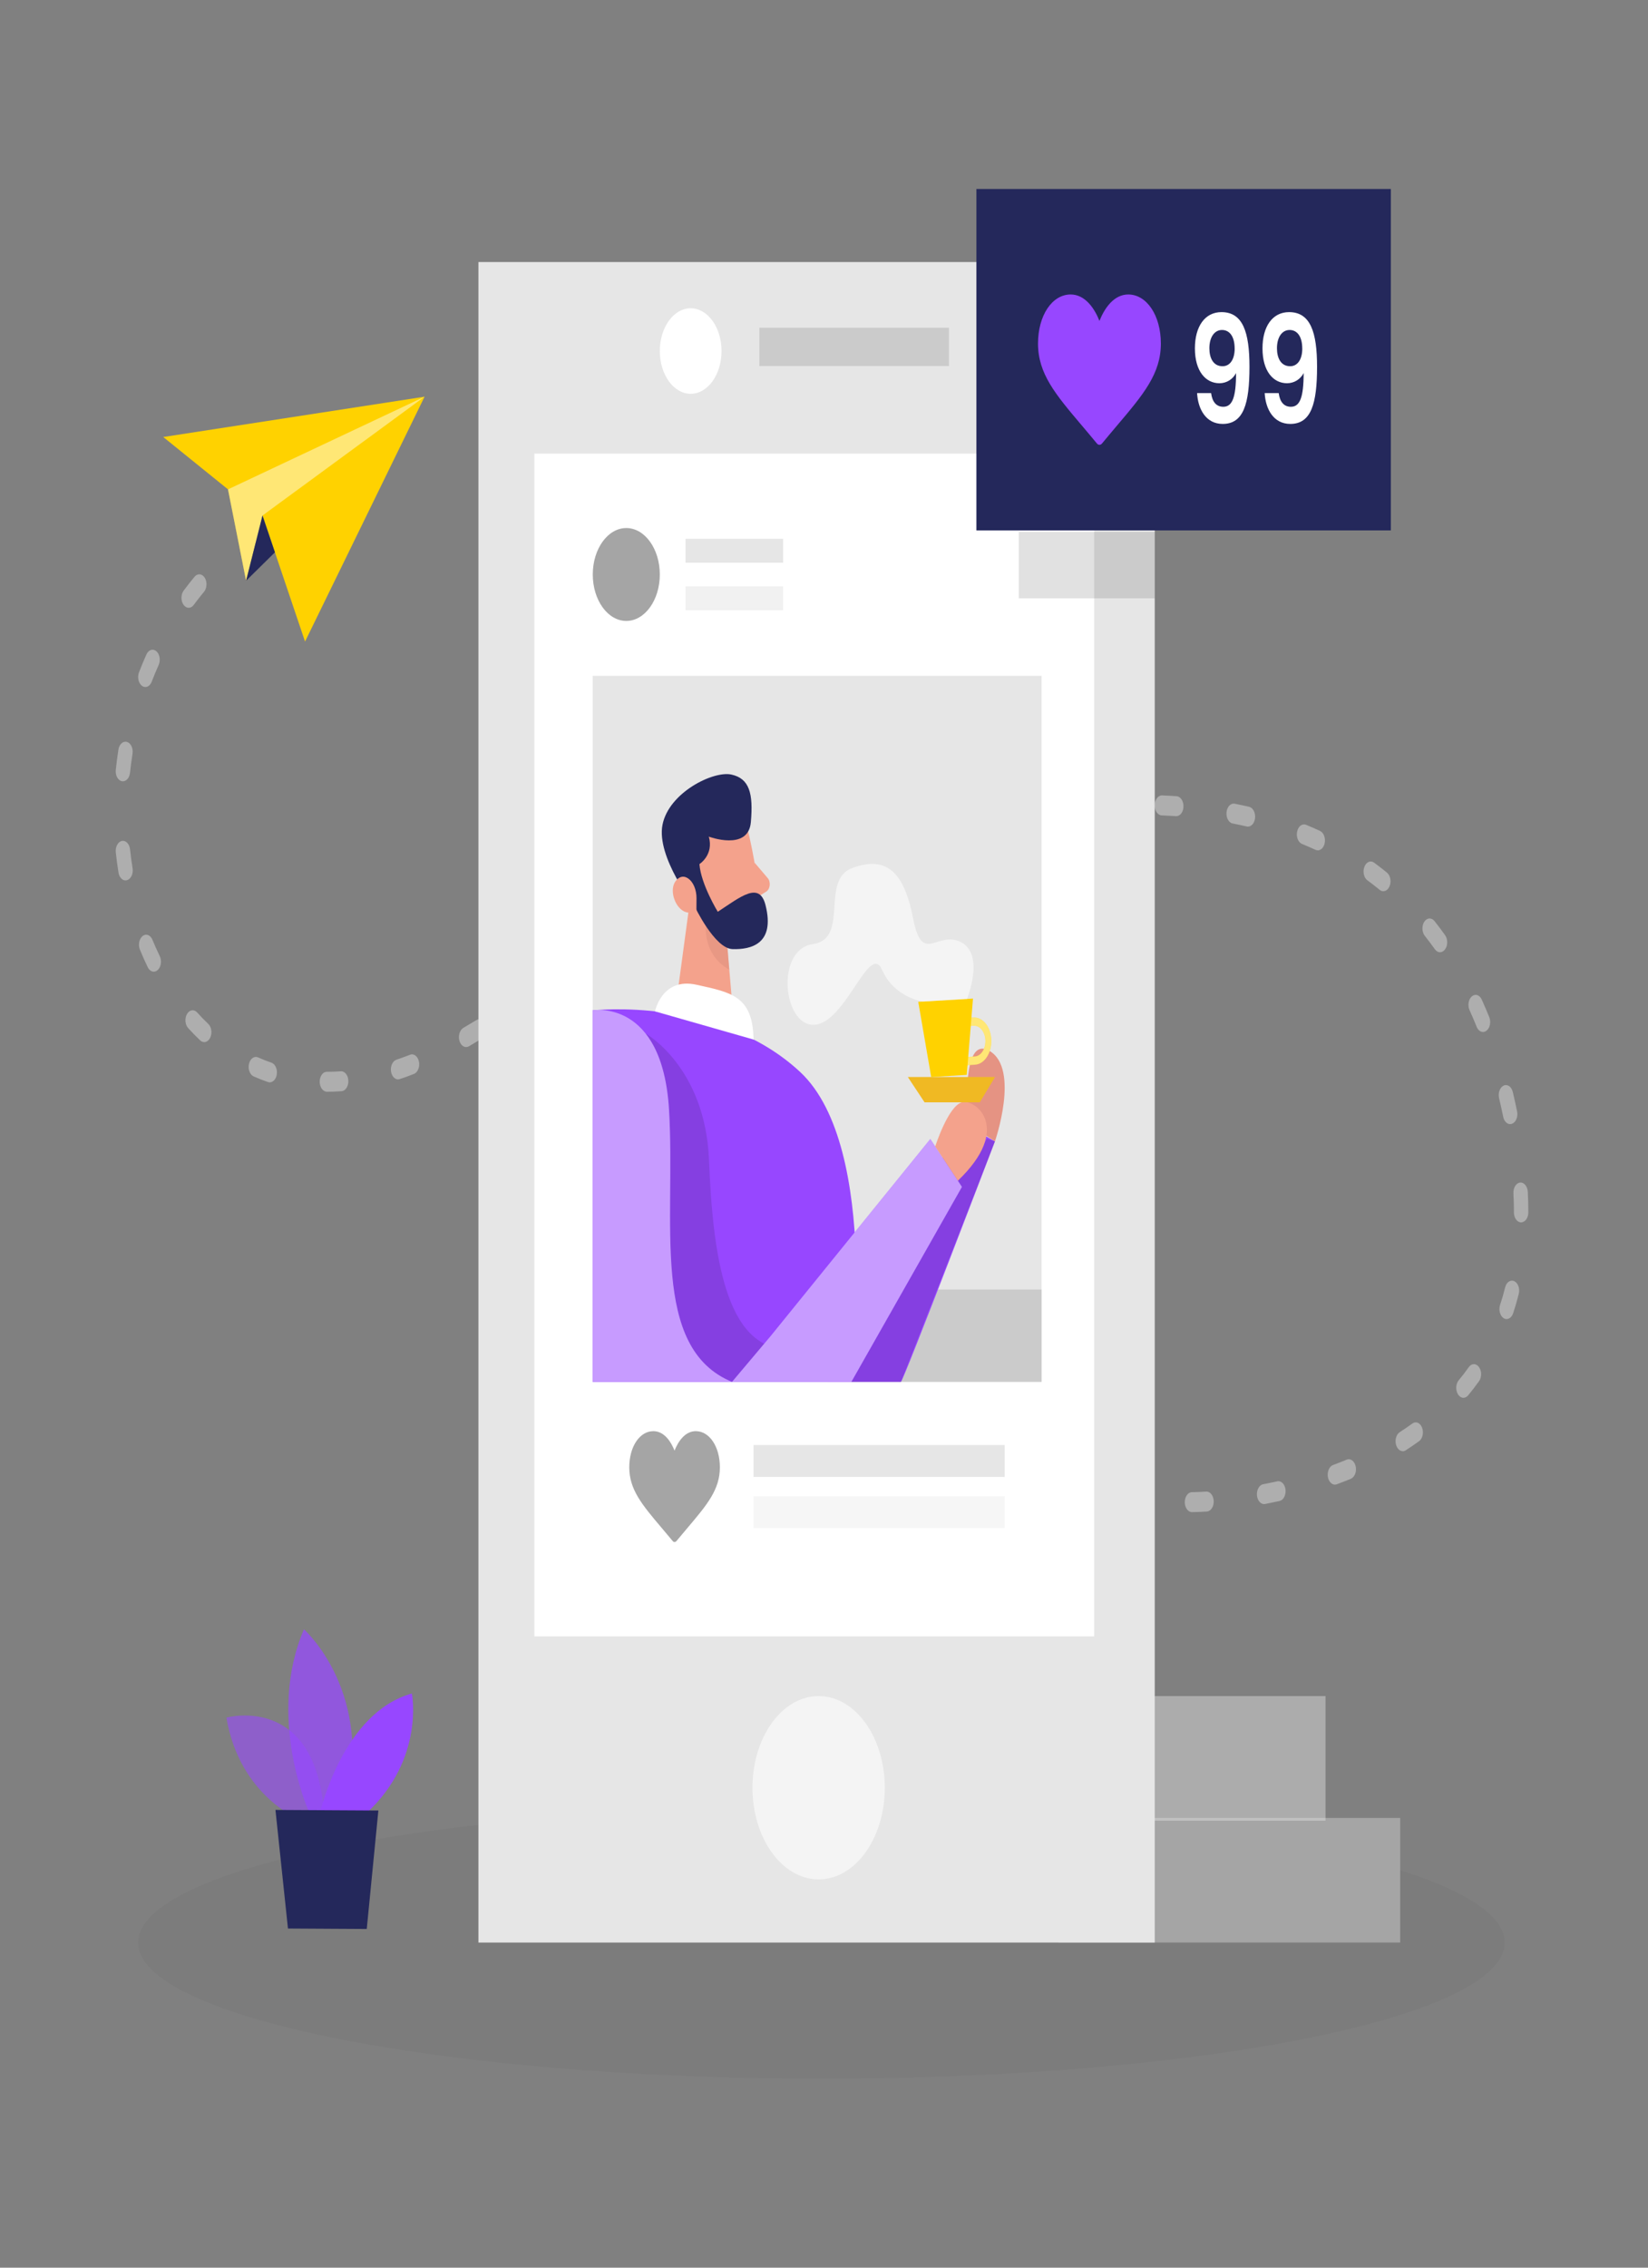 <svg width="160" height="220" viewBox="0 0 160 220" fill="none" xmlns="http://www.w3.org/2000/svg">
<rect x="0" y="0" width="160" height="220" fill="#808080" stroke="none"/>
<g opacity="0.45">
<path d="M115.724 146.7C115.336 146.7 115.025 146.265 115.025 145.732C115.025 145.2 115.339 144.764 115.724 144.764C115.73 144.764 116.236 144.764 117.106 144.707C117.488 144.681 117.818 145.094 117.837 145.631C117.856 146.164 117.558 146.617 117.17 146.643C116.264 146.7 115.746 146.7 115.724 146.7ZM122.728 145.922C122.385 145.922 122.083 145.57 122.035 145.086C121.985 144.558 122.251 144.069 122.633 143.994C123.078 143.911 123.535 143.814 124.006 143.713C124.384 143.625 124.746 143.986 124.807 144.514C124.867 145.042 124.606 145.539 124.225 145.622C123.745 145.728 123.278 145.825 122.824 145.913C122.792 145.917 122.76 145.922 122.728 145.922ZM129.602 144.034C129.294 144.034 129.011 143.748 128.925 143.312C128.827 142.798 129.049 142.265 129.421 142.129C129.863 141.966 130.305 141.794 130.749 141.61C131.121 141.456 131.509 141.75 131.62 142.261C131.731 142.776 131.519 143.312 131.15 143.466C130.692 143.656 130.235 143.832 129.783 143.999C129.723 144.021 129.663 144.034 129.602 144.034ZM136.193 140.787C135.93 140.787 135.678 140.58 135.558 140.228C135.396 139.744 135.545 139.168 135.895 138.943C136.314 138.67 136.73 138.389 137.124 138.103C137.468 137.852 137.89 138.037 138.068 138.512C138.246 138.987 138.116 139.572 137.773 139.819C137.36 140.118 136.924 140.417 136.486 140.699C136.39 140.76 136.289 140.791 136.19 140.791L136.193 140.787ZM142.082 135.608C141.888 135.608 141.694 135.494 141.555 135.278C141.3 134.873 141.329 134.262 141.621 133.91C141.965 133.496 142.295 133.065 142.6 132.634C142.87 132.251 143.315 132.246 143.589 132.625C143.865 132.999 143.868 133.615 143.598 133.993C143.268 134.46 142.912 134.922 142.54 135.37C142.406 135.529 142.244 135.608 142.079 135.608H142.082ZM146.274 127.974C146.175 127.974 146.077 127.948 145.985 127.886C145.635 127.662 145.479 127.09 145.638 126.601C145.823 126.047 145.988 125.47 146.131 124.894C146.258 124.388 146.655 124.12 147.021 124.296C147.386 124.472 147.58 125.022 147.453 125.528C147.294 126.161 147.113 126.79 146.91 127.402C146.792 127.758 146.538 127.97 146.274 127.97V127.974ZM147.682 118.593C147.294 118.593 146.983 118.162 146.983 117.625C146.983 117.009 146.967 116.38 146.935 115.76C146.91 115.227 147.199 114.765 147.583 114.726C147.958 114.686 148.301 115.091 148.33 115.623C148.365 116.292 148.381 116.965 148.381 117.621C148.381 118.158 148.066 118.589 147.682 118.589V118.593ZM146.617 109.058C146.312 109.058 146.032 108.781 145.943 108.354C145.816 107.738 145.683 107.136 145.543 106.542C145.422 106.036 145.622 105.486 145.988 105.318C146.353 105.151 146.751 105.428 146.871 105.934C147.018 106.55 147.157 107.18 147.291 107.822C147.396 108.337 147.18 108.874 146.808 109.019C146.744 109.045 146.681 109.054 146.617 109.054V109.058ZM31.749 105.917C31.361 105.917 31.037 105.481 31.037 104.949C31.037 104.416 31.339 103.981 31.723 103.981C32.187 103.981 32.635 103.963 33.087 103.932C33.468 103.897 33.802 104.315 33.821 104.848C33.84 105.38 33.544 105.838 33.16 105.864C32.686 105.899 32.213 105.917 31.749 105.917ZM26.184 105.006C26.13 105.006 26.073 104.997 26.015 104.975C25.548 104.817 25.081 104.632 24.627 104.43C24.258 104.267 24.055 103.721 24.175 103.211C24.293 102.7 24.687 102.419 25.056 102.586C25.482 102.775 25.92 102.947 26.356 103.096C26.731 103.224 26.959 103.752 26.867 104.271C26.788 104.711 26.502 105.006 26.187 105.006H26.184ZM38.648 104.72C38.333 104.72 38.047 104.421 37.968 103.981C37.876 103.462 38.108 102.938 38.483 102.81C38.921 102.665 39.363 102.502 39.808 102.326C40.177 102.177 40.568 102.48 40.672 102.991C40.777 103.501 40.561 104.042 40.193 104.188C39.729 104.372 39.268 104.54 38.813 104.689C38.759 104.707 38.702 104.716 38.648 104.716V104.72ZM45.255 101.583C44.985 101.583 44.728 101.363 44.613 101.002C44.461 100.509 44.623 99.942 44.975 99.726C45.398 99.471 45.83 99.216 46.266 98.956C46.622 98.745 47.032 98.974 47.184 99.466C47.337 99.959 47.171 100.527 46.816 100.738C46.383 100.993 45.954 101.248 45.535 101.504C45.443 101.556 45.35 101.583 45.255 101.583ZM19.825 101.099C19.688 101.099 19.552 101.046 19.431 100.932C19.03 100.553 18.639 100.148 18.264 99.735C17.962 99.4 17.915 98.789 18.156 98.375C18.398 97.957 18.837 97.891 19.142 98.226C19.488 98.609 19.85 98.983 20.222 99.335C20.54 99.638 20.622 100.241 20.403 100.681C20.267 100.954 20.047 101.103 19.825 101.103V101.099ZM143.979 100.118C143.735 100.118 143.496 99.937 143.366 99.621C143.147 99.07 142.912 98.525 142.673 97.997C142.47 97.544 142.568 96.945 142.896 96.664C143.223 96.382 143.655 96.519 143.859 96.972C144.11 97.526 144.354 98.103 144.59 98.683C144.777 99.15 144.656 99.739 144.316 99.999C144.208 100.082 144.091 100.122 143.976 100.122L143.979 100.118ZM51.713 97.861C51.436 97.861 51.172 97.627 51.065 97.249C50.922 96.752 51.096 96.189 51.455 95.99C51.888 95.753 52.323 95.515 52.761 95.278C53.121 95.084 53.527 95.326 53.667 95.828C53.807 96.329 53.632 96.888 53.27 97.082C52.835 97.319 52.399 97.557 51.97 97.79C51.884 97.838 51.799 97.861 51.713 97.861ZM58.25 94.402C57.964 94.402 57.697 94.16 57.592 93.764C57.459 93.263 57.646 92.704 58.008 92.523C58.447 92.303 58.886 92.083 59.327 91.863C59.69 91.683 60.09 91.942 60.223 92.448C60.354 92.95 60.166 93.504 59.801 93.689C59.362 93.909 58.924 94.129 58.488 94.349C58.409 94.389 58.329 94.406 58.247 94.406L58.25 94.402ZM14.928 94.266C14.702 94.266 14.483 94.116 14.346 93.839C14.076 93.284 13.818 92.708 13.583 92.127C13.393 91.661 13.51 91.071 13.847 90.807C14.181 90.543 14.61 90.706 14.8 91.172C15.02 91.709 15.258 92.242 15.509 92.757C15.725 93.201 15.639 93.804 15.318 94.103C15.198 94.213 15.064 94.266 14.928 94.266ZM139.81 92.387C139.629 92.387 139.448 92.29 139.311 92.097C138.993 91.648 138.663 91.212 138.329 90.79C138.043 90.429 138.024 89.817 138.281 89.421C138.542 89.025 138.984 88.999 139.27 89.355C139.622 89.8 139.972 90.262 140.306 90.737C140.576 91.12 140.573 91.731 140.296 92.105C140.159 92.29 139.981 92.382 139.807 92.382L139.81 92.387ZM64.854 91.208C64.561 91.208 64.288 90.953 64.19 90.543C64.069 90.037 64.266 89.487 64.631 89.32C65.073 89.118 65.518 88.915 65.963 88.713C66.332 88.546 66.726 88.823 66.846 89.333C66.967 89.839 66.767 90.389 66.398 90.552C65.953 90.754 65.512 90.953 65.073 91.155C65 91.19 64.927 91.203 64.854 91.203V91.208ZM71.524 88.29C71.222 88.29 70.946 88.018 70.854 87.6C70.743 87.085 70.956 86.548 71.324 86.394C71.772 86.209 72.22 86.025 72.672 85.844C73.04 85.695 73.431 85.989 73.539 86.504C73.647 87.019 73.434 87.556 73.062 87.705C72.614 87.886 72.169 88.07 71.725 88.251C71.658 88.277 71.591 88.29 71.524 88.29ZM134.302 86.465C134.182 86.465 134.058 86.421 133.946 86.328C133.559 86.011 133.158 85.699 132.755 85.404C132.415 85.153 132.284 84.568 132.466 84.093C132.647 83.618 133.073 83.442 133.409 83.692C133.832 84.001 134.252 84.326 134.658 84.66C134.992 84.933 135.1 85.527 134.906 85.985C134.776 86.293 134.544 86.46 134.302 86.46V86.465ZM78.262 85.672C77.95 85.672 77.667 85.386 77.585 84.951C77.486 84.432 77.709 83.904 78.084 83.767C78.538 83.605 78.993 83.442 79.447 83.279C79.822 83.147 80.204 83.459 80.299 83.978C80.394 84.498 80.168 85.026 79.793 85.158C79.342 85.316 78.891 85.479 78.44 85.642C78.379 85.664 78.319 85.672 78.262 85.672ZM12.188 85.417C11.867 85.417 11.578 85.109 11.505 84.66C11.4 84.009 11.311 83.345 11.241 82.685C11.187 82.157 11.451 81.664 11.832 81.585C12.213 81.506 12.569 81.875 12.627 82.403C12.69 83.01 12.773 83.626 12.871 84.234C12.957 84.757 12.719 85.272 12.341 85.391C12.29 85.409 12.239 85.413 12.188 85.413V85.417ZM85.066 83.389C84.745 83.389 84.456 83.081 84.382 82.628C84.3 82.104 84.538 81.589 84.913 81.475C85.371 81.334 85.829 81.198 86.286 81.061C86.664 80.951 87.036 81.286 87.116 81.809C87.195 82.333 86.954 82.848 86.575 82.958C86.121 83.09 85.666 83.226 85.215 83.367C85.164 83.385 85.114 83.389 85.063 83.389H85.066ZM127.94 82.496C127.867 82.496 127.791 82.478 127.718 82.447C127.285 82.249 126.85 82.056 126.408 81.875C126.036 81.726 125.827 81.184 125.935 80.674C126.043 80.159 126.434 79.869 126.802 80.019C127.26 80.208 127.714 80.401 128.159 80.612C128.525 80.784 128.722 81.33 128.601 81.84C128.503 82.245 128.229 82.5 127.937 82.5L127.94 82.496ZM91.927 81.506C91.593 81.506 91.298 81.176 91.237 80.705C91.171 80.177 91.425 79.675 91.806 79.583C92.267 79.473 92.728 79.363 93.189 79.257C93.567 79.174 93.929 79.526 93.993 80.054C94.056 80.582 93.796 81.079 93.414 81.167C92.96 81.272 92.502 81.378 92.045 81.488C92.003 81.497 91.962 81.501 91.924 81.501L91.927 81.506ZM121.155 80.195C121.117 80.195 121.079 80.195 121.037 80.181C120.586 80.076 120.132 79.979 119.674 79.891C119.293 79.816 119.026 79.328 119.08 78.795C119.134 78.267 119.487 77.898 119.871 77.972C120.342 78.065 120.809 78.162 121.273 78.272C121.654 78.36 121.911 78.861 121.848 79.385C121.791 79.86 121.495 80.195 121.158 80.195H121.155ZM98.839 80.089C98.49 80.089 98.188 79.728 98.146 79.235C98.099 78.703 98.375 78.223 98.757 78.157C99.224 78.078 99.691 78.008 100.155 77.937C100.536 77.876 100.883 78.263 100.924 78.795C100.965 79.328 100.689 79.803 100.304 79.86C99.844 79.93 99.383 80.001 98.922 80.08C98.893 80.085 98.865 80.089 98.836 80.089H98.839ZM105.809 79.24C105.44 79.24 105.132 78.839 105.109 78.325C105.087 77.792 105.386 77.335 105.77 77.304C106.241 77.269 106.711 77.238 107.178 77.211C107.588 77.198 107.89 77.607 107.906 78.14C107.922 78.672 107.62 79.125 107.232 79.143C106.771 79.169 106.311 79.196 105.847 79.231C105.834 79.231 105.821 79.231 105.809 79.231V79.24ZM114.202 79.183C114.202 79.183 114.179 79.183 114.167 79.183C113.709 79.152 113.245 79.125 112.784 79.108C112.397 79.09 112.095 78.646 112.104 78.109C112.114 77.572 112.444 77.15 112.826 77.167C113.299 77.185 113.769 77.211 114.237 77.246C114.621 77.273 114.92 77.726 114.901 78.263C114.882 78.782 114.573 79.183 114.202 79.183ZM11.934 75.799C11.902 75.799 11.867 75.799 11.832 75.79C11.451 75.715 11.184 75.222 11.241 74.695C11.308 74.034 11.397 73.37 11.498 72.719C11.581 72.195 11.953 71.865 12.331 71.98C12.709 72.094 12.948 72.609 12.865 73.132C12.77 73.735 12.687 74.356 12.623 74.967C12.573 75.451 12.274 75.799 11.931 75.799H11.934ZM14.111 66.651C14 66.651 13.888 66.616 13.784 66.537C13.443 66.286 13.313 65.697 13.494 65.226C13.717 64.645 13.961 64.064 14.216 63.492C14.419 63.039 14.851 62.898 15.179 63.18C15.506 63.461 15.608 64.06 15.404 64.513C15.166 65.045 14.937 65.591 14.73 66.136C14.603 66.462 14.362 66.651 14.114 66.651H14.111ZM18.318 58.965C18.137 58.965 17.956 58.868 17.816 58.67C17.546 58.287 17.553 57.675 17.829 57.301C18.169 56.844 18.525 56.391 18.887 55.955C19.18 55.603 19.621 55.647 19.876 56.047C20.13 56.452 20.098 57.064 19.806 57.416C19.462 57.829 19.126 58.256 18.805 58.692C18.668 58.877 18.493 58.965 18.315 58.965H18.318ZM23.912 53.196C23.67 53.196 23.432 53.02 23.305 52.708C23.114 52.241 23.228 51.652 23.565 51.388C23.972 51.066 24.392 50.75 24.821 50.446C25.164 50.2 25.587 50.389 25.761 50.864C25.939 51.339 25.803 51.925 25.459 52.166C25.049 52.461 24.649 52.761 24.258 53.069C24.15 53.157 24.029 53.196 23.912 53.196Z" fill="#E6E6E6"/>
</g>
<path d="M22.135 47.476L15.849 42.398L41.219 38.487L29.616 62.242L25.485 50.015L22.135 47.476Z" fill="#FFD200"/>
<path d="M22.135 47.476L23.893 56.342L25.485 50.015L41.219 38.487L22.135 47.476Z" fill="#FFD200"/>
<g opacity="0.46">
<path d="M22.135 47.476L23.893 56.342L25.485 50.015L41.219 38.487L22.135 47.476Z" fill="white"/>
</g>
<path d="M23.893 56.342L26.692 53.583L25.485 50.015L23.893 56.342Z" fill="#24285B"/>
<g opacity="0.03">
<path d="M79.749 201.665C116.386 201.665 146.086 195.753 146.086 188.461C146.086 181.168 116.386 175.256 79.749 175.256C43.112 175.256 13.412 181.168 13.412 188.461C13.412 195.753 43.112 201.665 79.749 201.665Z" fill="#000001"/>
</g>
<g opacity="0.58">
<path d="M29.276 176.625C29.276 176.625 23.286 174.359 21.98 166.637C21.98 166.637 31.262 164.041 31.529 177.307L29.276 176.625Z" fill="#9747FF"/>
</g>
<g opacity="0.73">
<path d="M30.01 175.802C30.01 175.802 25.825 166.637 29.508 158.07C29.508 158.07 36.566 164.278 33.43 175.82L30.01 175.798V175.802Z" fill="#9747FF"/>
</g>
<path d="M31.088 175.811C31.088 175.811 33.3 166.135 39.986 164.301C39.986 164.301 41.238 170.584 35.658 175.837L31.088 175.811Z" fill="#9747FF"/>
<path d="M26.743 175.591L27.957 187.097L35.607 187.141L36.735 175.648L26.743 175.591Z" fill="#24285B"/>
<path d="M135.942 176.37H102.777V188.456H135.942V176.37Z" fill="#A5A5A5"/>
<g opacity="0.43">
<path d="M128.693 164.547H95.528V176.633H128.693V164.547Z" fill="#E6E6E6"/>
</g>
<path d="M112.11 25.423H46.45V188.461H112.11V25.423Z" fill="#E6E6E6"/>
<path d="M106.228 44.009H51.881V158.752H106.228V44.009Z" fill="white"/>
<g opacity="0.56">
<path d="M79.479 182.331C83.026 182.331 85.902 178.35 85.902 173.439C85.902 168.528 83.026 164.547 79.479 164.547C75.932 164.547 73.056 168.528 73.056 173.439C73.056 178.35 75.932 182.331 79.479 182.331Z" fill="white"/>
</g>
<g opacity="0.12">
<path d="M92.134 31.794H73.724V35.512H92.134V31.794Z" fill="#000001"/>
</g>
<path d="M67.056 38.205C68.711 38.205 70.053 36.347 70.053 34.056C70.053 31.764 68.711 29.907 67.056 29.907C65.401 29.907 64.059 31.764 64.059 34.056C64.059 36.347 65.401 38.205 67.056 38.205Z" fill="white"/>
<path d="M101.127 65.569H57.547V134.068H101.127V65.569Z" fill="#E6E6E6"/>
<path d="M60.805 60.24C62.602 60.24 64.059 58.223 64.059 55.735C64.059 53.246 62.602 51.229 60.805 51.229C59.008 51.229 57.551 53.246 57.551 55.735C57.551 58.223 59.008 60.24 60.805 60.24Z" fill="#A5A5A5"/>
<g opacity="0.12">
<path d="M82.956 125.105H101.127V134.068H80.753L82.956 125.105Z" fill="#000001"/>
</g>
<path d="M76.031 52.272H66.554V54.591H76.031V52.272Z" fill="#E6E6E6"/>
<g opacity="0.56">
<path d="M76.031 56.888H66.554V59.206H76.031V56.888Z" fill="#E6E6E6"/>
</g>
<path d="M67.549 138.846C67.072 138.846 66.633 139.057 66.249 139.467C65.88 139.863 65.632 140.369 65.489 140.734C65.343 140.369 65.098 139.863 64.73 139.467C64.345 139.053 63.907 138.846 63.43 138.846C62.098 138.846 61.094 140.355 61.094 142.357C61.094 144.518 62.346 145.996 64.244 148.236C64.564 148.614 64.93 149.045 65.311 149.507C65.362 149.569 65.426 149.6 65.493 149.6C65.559 149.6 65.623 149.565 65.674 149.507C66.052 149.05 66.417 148.619 66.742 148.236C68.639 145.996 69.891 144.518 69.891 142.357C69.891 140.355 68.887 138.846 67.555 138.846H67.549Z" fill="#A5A5A5"/>
<path d="M97.543 140.193H73.158V143.286H97.543V140.193Z" fill="#E6E6E6"/>
<path d="M87.465 134.068C87.681 134.068 96.599 110.73 96.599 110.73L93.309 108.878L80.347 134.068H87.465Z" fill="#9747FF"/>
<g opacity="0.34">
<path d="M97.543 145.156H73.158V148.249H97.543V145.156Z" fill="#E6E6E6"/>
</g>
<path d="M72.653 80.74C72.653 80.74 73.784 85.347 73.768 88.673C73.762 90.024 72.954 91.124 71.979 91.097C70.768 91.062 69.141 90.53 68.318 88.163L66.564 84.383C66.564 84.383 65.524 81.963 67.107 79.389C68.69 76.82 72.061 77.884 72.649 80.74H72.653Z" fill="#F4A28C"/>
<path d="M67.269 85.298L65.489 98.494L71.477 101.97L70.501 90.46L67.269 85.298Z" fill="#F4A28C"/>
<path d="M73.26 83.692L74.535 85.188C74.85 85.558 74.78 86.253 74.404 86.491L73.158 87.274L73.26 83.688V83.692Z" fill="#F4A28C"/>
<g opacity="0.31">
<path d="M70.53 90.785C70.53 90.785 69.217 90.261 68.582 89.096C68.582 89.096 67.892 92.453 70.809 94.081L70.53 90.785Z" fill="#CE8172"/>
</g>
<path d="M67.434 87.912C67.434 87.912 69.373 92.021 71.118 92.079C72.865 92.131 75.281 91.621 74.324 87.819C73.73 85.457 71.896 87.014 69.688 88.457C69.688 88.457 68.057 85.809 67.905 83.833C67.905 83.833 69.319 82.944 68.817 81.167C68.817 81.167 72.643 82.601 72.897 79.776C73.151 76.951 72.748 75.521 71 75.143C69.252 74.765 64.936 76.885 64.32 80.018C63.703 83.151 67.434 87.907 67.434 87.907V87.912Z" fill="#24285B"/>
<path d="M67.622 87.142C67.625 86.332 67.317 85.558 66.789 85.21C66.462 84.995 66.065 84.951 65.664 85.395C64.657 86.513 66.026 89.359 67.615 88.317L67.622 87.142Z" fill="#F4A28C"/>
<path d="M96.596 110.73C96.596 110.73 99.03 103.721 96.087 101.965C93.144 100.214 94.009 109.076 94.009 109.076L96.599 110.73H96.596Z" fill="#E59383"/>
<path d="M57.547 98.023C57.547 98.023 69.773 96.628 77.683 103.998C85.593 111.364 82.574 134.068 82.574 134.068H57.547V98.028V98.023Z" fill="#9747FF"/>
<g opacity="0.12">
<path d="M62.677 100.267C62.677 100.267 68.477 103.501 68.836 112.561C69.195 121.62 70.425 130.882 76.463 130.882C82.501 130.882 95.817 110.506 95.817 110.506L96.596 110.735L87.462 134.072H71.067C71.067 134.072 60.328 134.279 62.677 100.271V100.267Z" fill="#000001"/>
</g>
<path d="M74.82 129.619L90.322 110.501L93.392 115.148L82.654 134.068H71.067L74.82 129.619Z" fill="#9747FF"/>
<g opacity="0.46">
<path d="M74.82 129.619L90.322 110.501L93.392 115.148L82.654 134.068H71.067L74.82 129.619Z" fill="white"/>
</g>
<path d="M90.799 111.223C90.799 111.223 92.057 107.294 93.392 106.942C94.727 106.59 98.312 109.472 92.995 114.55L90.799 111.223Z" fill="#F4A28C"/>
<path d="M63.595 98.12C63.595 98.12 64.25 94.789 67.622 95.537C70.994 96.285 73.091 96.606 73.158 100.852L63.595 98.12Z" fill="white"/>
<path d="M94.666 103.294L93.684 103.352L93.659 102.555L94.641 102.498C95.235 102.463 95.699 101.763 95.671 100.94C95.645 100.118 95.14 99.475 94.546 99.515L93.564 99.572L93.538 98.775L94.52 98.718C95.432 98.665 96.205 99.647 96.243 100.905C96.281 102.168 95.572 103.237 94.663 103.29L94.666 103.294Z" fill="#FFD200"/>
<g opacity="0.46">
<path d="M94.666 103.294L93.684 103.352L93.659 102.555L94.641 102.498C95.235 102.463 95.699 101.763 95.671 100.94C95.645 100.118 95.14 99.475 94.546 99.515L93.564 99.572L93.538 98.775L94.52 98.718C95.432 98.665 96.205 99.647 96.243 100.905C96.281 102.168 95.572 103.237 94.663 103.29L94.666 103.294Z" fill="white"/>
</g>
<path d="M93.859 104.284L90.408 104.491L89.15 97.192L94.466 96.875L93.859 104.284Z" fill="#FFD200"/>
<path d="M88.145 104.491H96.596L95.121 106.942H89.766L88.145 104.491Z" fill="#FFD200"/>
<g opacity="0.31">
<path d="M88.145 104.491H96.596L95.121 106.942H89.766L88.145 104.491Z" fill="#CE8172"/>
</g>
<g opacity="0.54">
<path d="M93.891 96.91C93.891 96.91 95.629 92.598 93.309 91.406C90.99 90.209 89.55 93.711 88.651 89.1C87.751 84.489 86.025 83.041 82.79 84.189C79.555 85.334 82.539 91.084 78.907 91.595C75.274 92.105 76.005 99.572 79.056 99.422C82.107 99.273 84.408 91.34 85.632 94.085C86.855 96.831 89.623 97.169 89.623 97.169L93.891 96.914V96.91Z" fill="white"/>
</g>
<path d="M57.547 98.023C57.547 98.023 64.307 96.826 64.955 107.681C65.604 118.532 63.087 130.781 71.067 134.064H57.547V98.023Z" fill="#9747FF"/>
<g opacity="0.46">
<path d="M57.547 98.023C57.547 98.023 64.307 96.826 64.955 107.681C65.604 118.532 63.087 130.781 71.067 134.064H57.547V98.023Z" fill="white"/>
</g>
<g opacity="0.12">
<path d="M112.11 51.599H98.912V58.045H112.11V51.599Z" fill="#000001"/>
</g>
<path d="M135.033 18.335H94.797V51.458H135.033V18.335Z" fill="#24285B"/>
<path d="M109.539 28.569C108.891 28.569 108.3 28.855 107.776 29.414C107.274 29.951 106.94 30.637 106.743 31.134C106.546 30.637 106.212 29.951 105.71 29.414C105.186 28.855 104.595 28.569 103.946 28.569C102.141 28.569 100.778 30.615 100.778 33.33C100.778 36.26 102.478 38.267 105.052 41.303C105.488 41.818 105.983 42.403 106.498 43.028C106.565 43.111 106.654 43.155 106.743 43.155C106.832 43.155 106.921 43.111 106.988 43.028C107.502 42.403 107.998 41.822 108.434 41.303C111.008 38.267 112.705 36.26 112.705 33.33C112.705 30.615 111.341 28.569 109.536 28.569H109.539Z" fill="#9747FF"/>
<path d="M117.583 38.144C117.697 38.984 118.085 39.464 118.768 39.464C119.63 39.464 120.005 38.579 120.005 36.194C119.68 36.819 119.061 37.18 118.39 37.18C117.068 37.18 116.01 36.032 116.01 33.796C116.01 31.676 116.976 30.281 118.59 30.281C120.666 30.281 121.308 32.226 121.308 35.578C121.308 39.182 120.729 41.127 118.708 41.127C117.081 41.127 116.305 39.688 116.223 38.135H117.586L117.583 38.144ZM119.868 33.814C119.868 32.652 119.385 32.014 118.641 32.014C117.898 32.014 117.415 32.727 117.415 33.788C117.415 34.747 117.802 35.53 118.695 35.53C119.429 35.53 119.871 34.848 119.871 33.814H119.868Z" fill="white"/>
<path d="M124.146 38.144C124.26 38.984 124.648 39.464 125.331 39.464C126.192 39.464 126.567 38.579 126.567 36.194C126.243 36.819 125.623 37.18 124.953 37.18C123.631 37.18 122.572 36.032 122.572 33.796C122.572 31.676 123.539 30.281 125.153 30.281C127.228 30.281 127.87 32.226 127.87 35.578C127.87 39.182 127.292 41.127 125.271 41.127C123.643 41.127 122.868 39.688 122.785 38.135H124.149L124.146 38.144ZM126.431 33.814C126.431 32.652 125.947 32.014 125.204 32.014C124.46 32.014 123.977 32.727 123.977 33.788C123.977 34.747 124.365 35.53 125.258 35.53C125.992 35.53 126.434 34.848 126.434 33.814H126.431Z" fill="white"/>
</svg>
